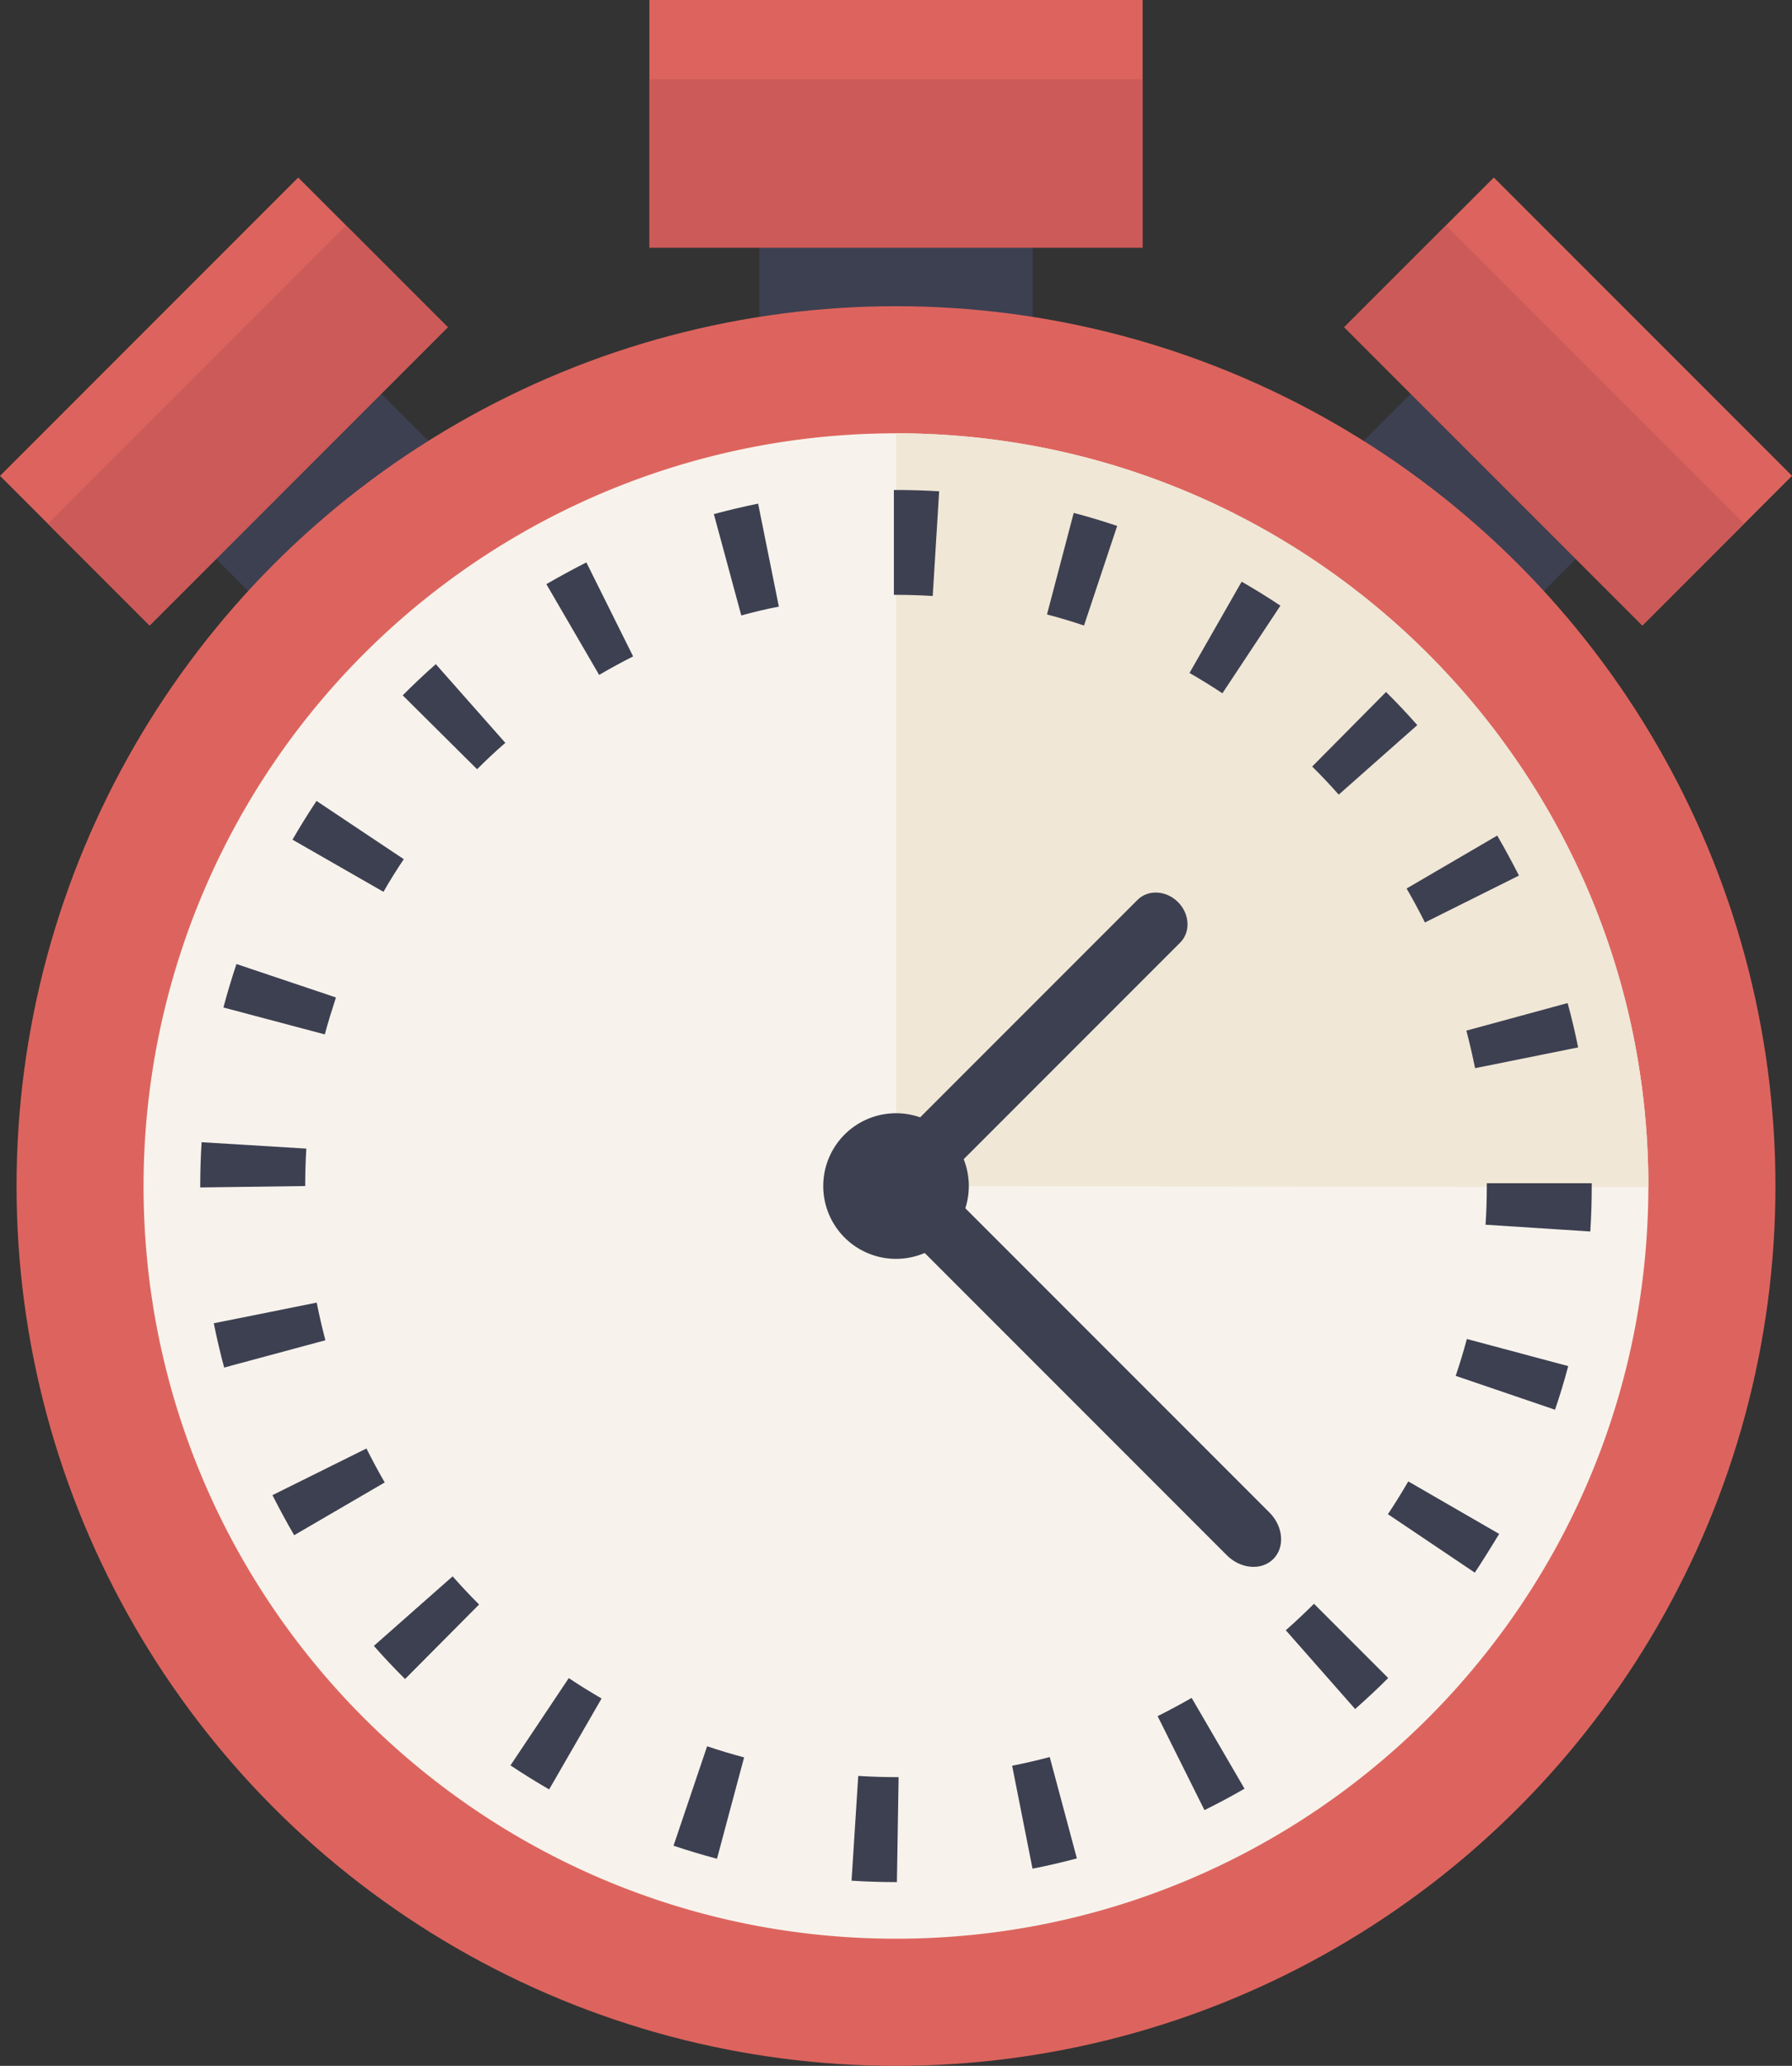 <svg xmlns="http://www.w3.org/2000/svg" viewBox="0 0 412.42 475.24"><rect x="0" y="0" width="412.42" height="475.24" fill="#333333" stroke="none"/><defs><style>.cls-1{fill:#3d4051;}.cls-2{fill:#dd645e;}.cls-3{fill:#cc5a58;}.cls-4{fill:#f7f3ec;}.cls-5{fill:#f0e7d6;}</style></defs><title>0111</title><g id="Layer_5" data-name="Layer 5"><rect class="cls-1" x="442.04" y="115.26" width="53.75" height="97.13" transform="translate(93.6 -303.49) rotate(45)"/><rect class="cls-2" x="471.95" y="87.92" width="97.05" height="48.69" transform="translate(72.25 -355.05) rotate(45)"/><rect class="cls-3" x="466.44" y="101.22" width="97.05" height="33.12" transform="translate(74.53 -349.54) rotate(45)"/><rect class="cls-1" x="231.59" y="117" width="53.75" height="85.26" transform="translate(394.53 69.84) rotate(135)"/><rect class="cls-2" x="162.58" y="87.92" width="97.05" height="48.69" transform="translate(280.19 22.48) rotate(135)"/><rect class="cls-3" x="168.09" y="101.22" width="97.05" height="33.12" transform="translate(293.48 27.99) rotate(135)"/><rect class="cls-1" x="174.77" y="56.96" width="62.88" height="67.96"/><rect class="cls-2" x="149.45" width="113.52" height="56.96"/><rect class="cls-3" x="149.45" y="18.22" width="113.52" height="38.74"/></g><g id="Layer_4" data-name="Layer 4"><circle class="cls-2" cx="206.21" cy="272.84" r="202.4"/><path class="cls-4" d="M538.94,292.76V293c-.15,95.51-77.63,172.89-173.14,172.89S192.62,388.36,192.62,292.76A173.18,173.18,0,0,1,365.8,119.58C461.41,119.58,538.94,197.11,538.94,292.76Z" transform="translate(-159.58 -19.9)"/><path class="cls-5" d="M538.94,292.76V293l-173.14-.24V119.58C461.41,119.58,538.94,197.11,538.94,292.76Z" transform="translate(-159.58 -19.9)"/><path class="cls-1" d="M366,452.87h-.16c-3.42,0-6.88-.11-10.28-.33l1.54-24.1c2.89.18,5.8.28,8.74.28h.55Zm31.21-3.08-4.69-23.69q4.38-.87,8.65-2l6.25,23.32C404,448.32,400.58,449.12,397.16,449.79Zm-72.62-2.29c-3.36-.89-6.73-1.91-10-3l7.73-22.88c2.8.94,5.63,1.8,8.51,2.56Zm112.2-11.17L426,414.69q4-2,7.83-4.2L446,431.38C443,433.12,439.86,434.79,436.74,436.33Zm-150.83-4.78c-3-1.74-6-3.6-8.9-5.53l13.42-20.08c2.45,1.64,5,3.21,7.55,4.69Zm185.52-18.47L455.5,394.93q3.33-2.94,6.49-6.09l17.08,17.08C476.59,408.4,474,410.81,471.43,413.08Zm-218.68-6.93c-2.46-2.44-4.87-5-7.18-7.62l18.13-16c1.95,2.22,4,4.39,6.09,6.48ZM499,381.68l-20-13.45c1.63-2.43,3.21-5,4.69-7.54l20.92,12.08C502.77,375.8,500.9,378.8,499,381.68Zm-271.72-8.61c-1.75-3-3.42-6.12-5-9.22l21.64-10.73q2,4,4.2,7.81ZM517.46,344.2l-22.86-7.79c.93-2.75,1.8-5.6,2.57-8.48l23.33,6.23C519.6,337.56,518.58,340.94,517.46,344.2Zm-306.29-9.7c-.9-3.33-1.7-6.76-2.39-10.19l23.69-4.75q.87,4.38,2,8.66Zm314.41-31.3-24.11-1.56c.2-2.94.29-5.91.29-8.9v-.64h24.15v.38C525.92,296.24,525.8,299.76,525.58,303.2ZM205.66,293.07v-.33c0-3.38.11-6.75.32-10.08l24.1,1.47q-.26,4.28-.26,8.61Zm293.4-27.44q-.88-4.36-2-8.64l23.3-6.34c.92,3.36,1.73,6.79,2.42,10.2Zm-264.73-7.77L211,251.67c.89-3.36,1.91-6.73,3-10l22.9,7.69C236,252.14,235.09,255,234.33,257.86Zm253.19-25.75q-2-4-4.22-7.81l20.86-12.18c1.74,3,3.41,6.08,5,9.2Zm-239.69-7.05-20.94-12c1.74-3,3.6-6,5.53-8.91l20.09,13.4Q250.05,221.2,247.83,225.06ZM467.68,202.7q-2.94-3.33-6.11-6.46l17-17.15c2.47,2.44,4.89,5,7.19,7.62Zm-198.3-5.84-17.12-17c2.47-2.47,5-4.89,7.62-7.17l16,18.1C273.64,192.72,271.47,194.76,269.38,196.86Zm171.53-17.47q-3.71-2.46-7.57-4.68l12-21c3.05,1.75,6.05,3.61,8.92,5.52Zm-143.44-4.23-12.15-20.88c3-1.74,6.09-3.41,9.21-5l10.76,21.62Q301.3,172.92,297.47,175.16ZM409.06,163.8q-4.2-1.41-8.52-2.55l6.15-23.36c3.34.88,6.72,1.89,10,3Zm-78.88-2.32-6.31-23.31c3.35-.91,6.78-1.72,10.19-2.41l4.77,23.69C335.91,160,333,160.71,330.18,161.48ZM374.24,157q-4.2-.25-8.45-.26h-.49V132.62h.49c3.33,0,6.65.1,9.93.3Z" transform="translate(-159.58 -19.9)"/></g><g id="Layer_3" data-name="Layer 3"><path class="cls-1" d="M361.11,297h0c-2.71-2.71-2.94-6.88-.51-9.31l60.78-60.78c2.43-2.43,6.6-2.2,9.31.51h0c2.71,2.71,2.94,6.88.51,9.31l-60.78,60.78C368,299.89,363.82,299.66,361.11,297Z" transform="translate(-159.58 -19.9)"/><path class="cls-1" d="M377.64,304.59a16.75,16.75,0,1,1,0-23.69A16.75,16.75,0,0,1,377.64,304.59Z" transform="translate(-159.58 -19.9)"/></g><g id="Layer_2" data-name="Layer 2"><path class="cls-1" d="M361.29,287.22h0c2.71-2.71,7.49-2.32,10.69.87l79.77,79.77c3.19,3.19,3.58,8,.87,10.69h0c-2.71,2.71-7.5,2.32-10.69-.87l-79.77-79.77C359,294.72,358.58,289.93,361.29,287.22Z" transform="translate(-159.58 -19.9)"/></g></svg>
